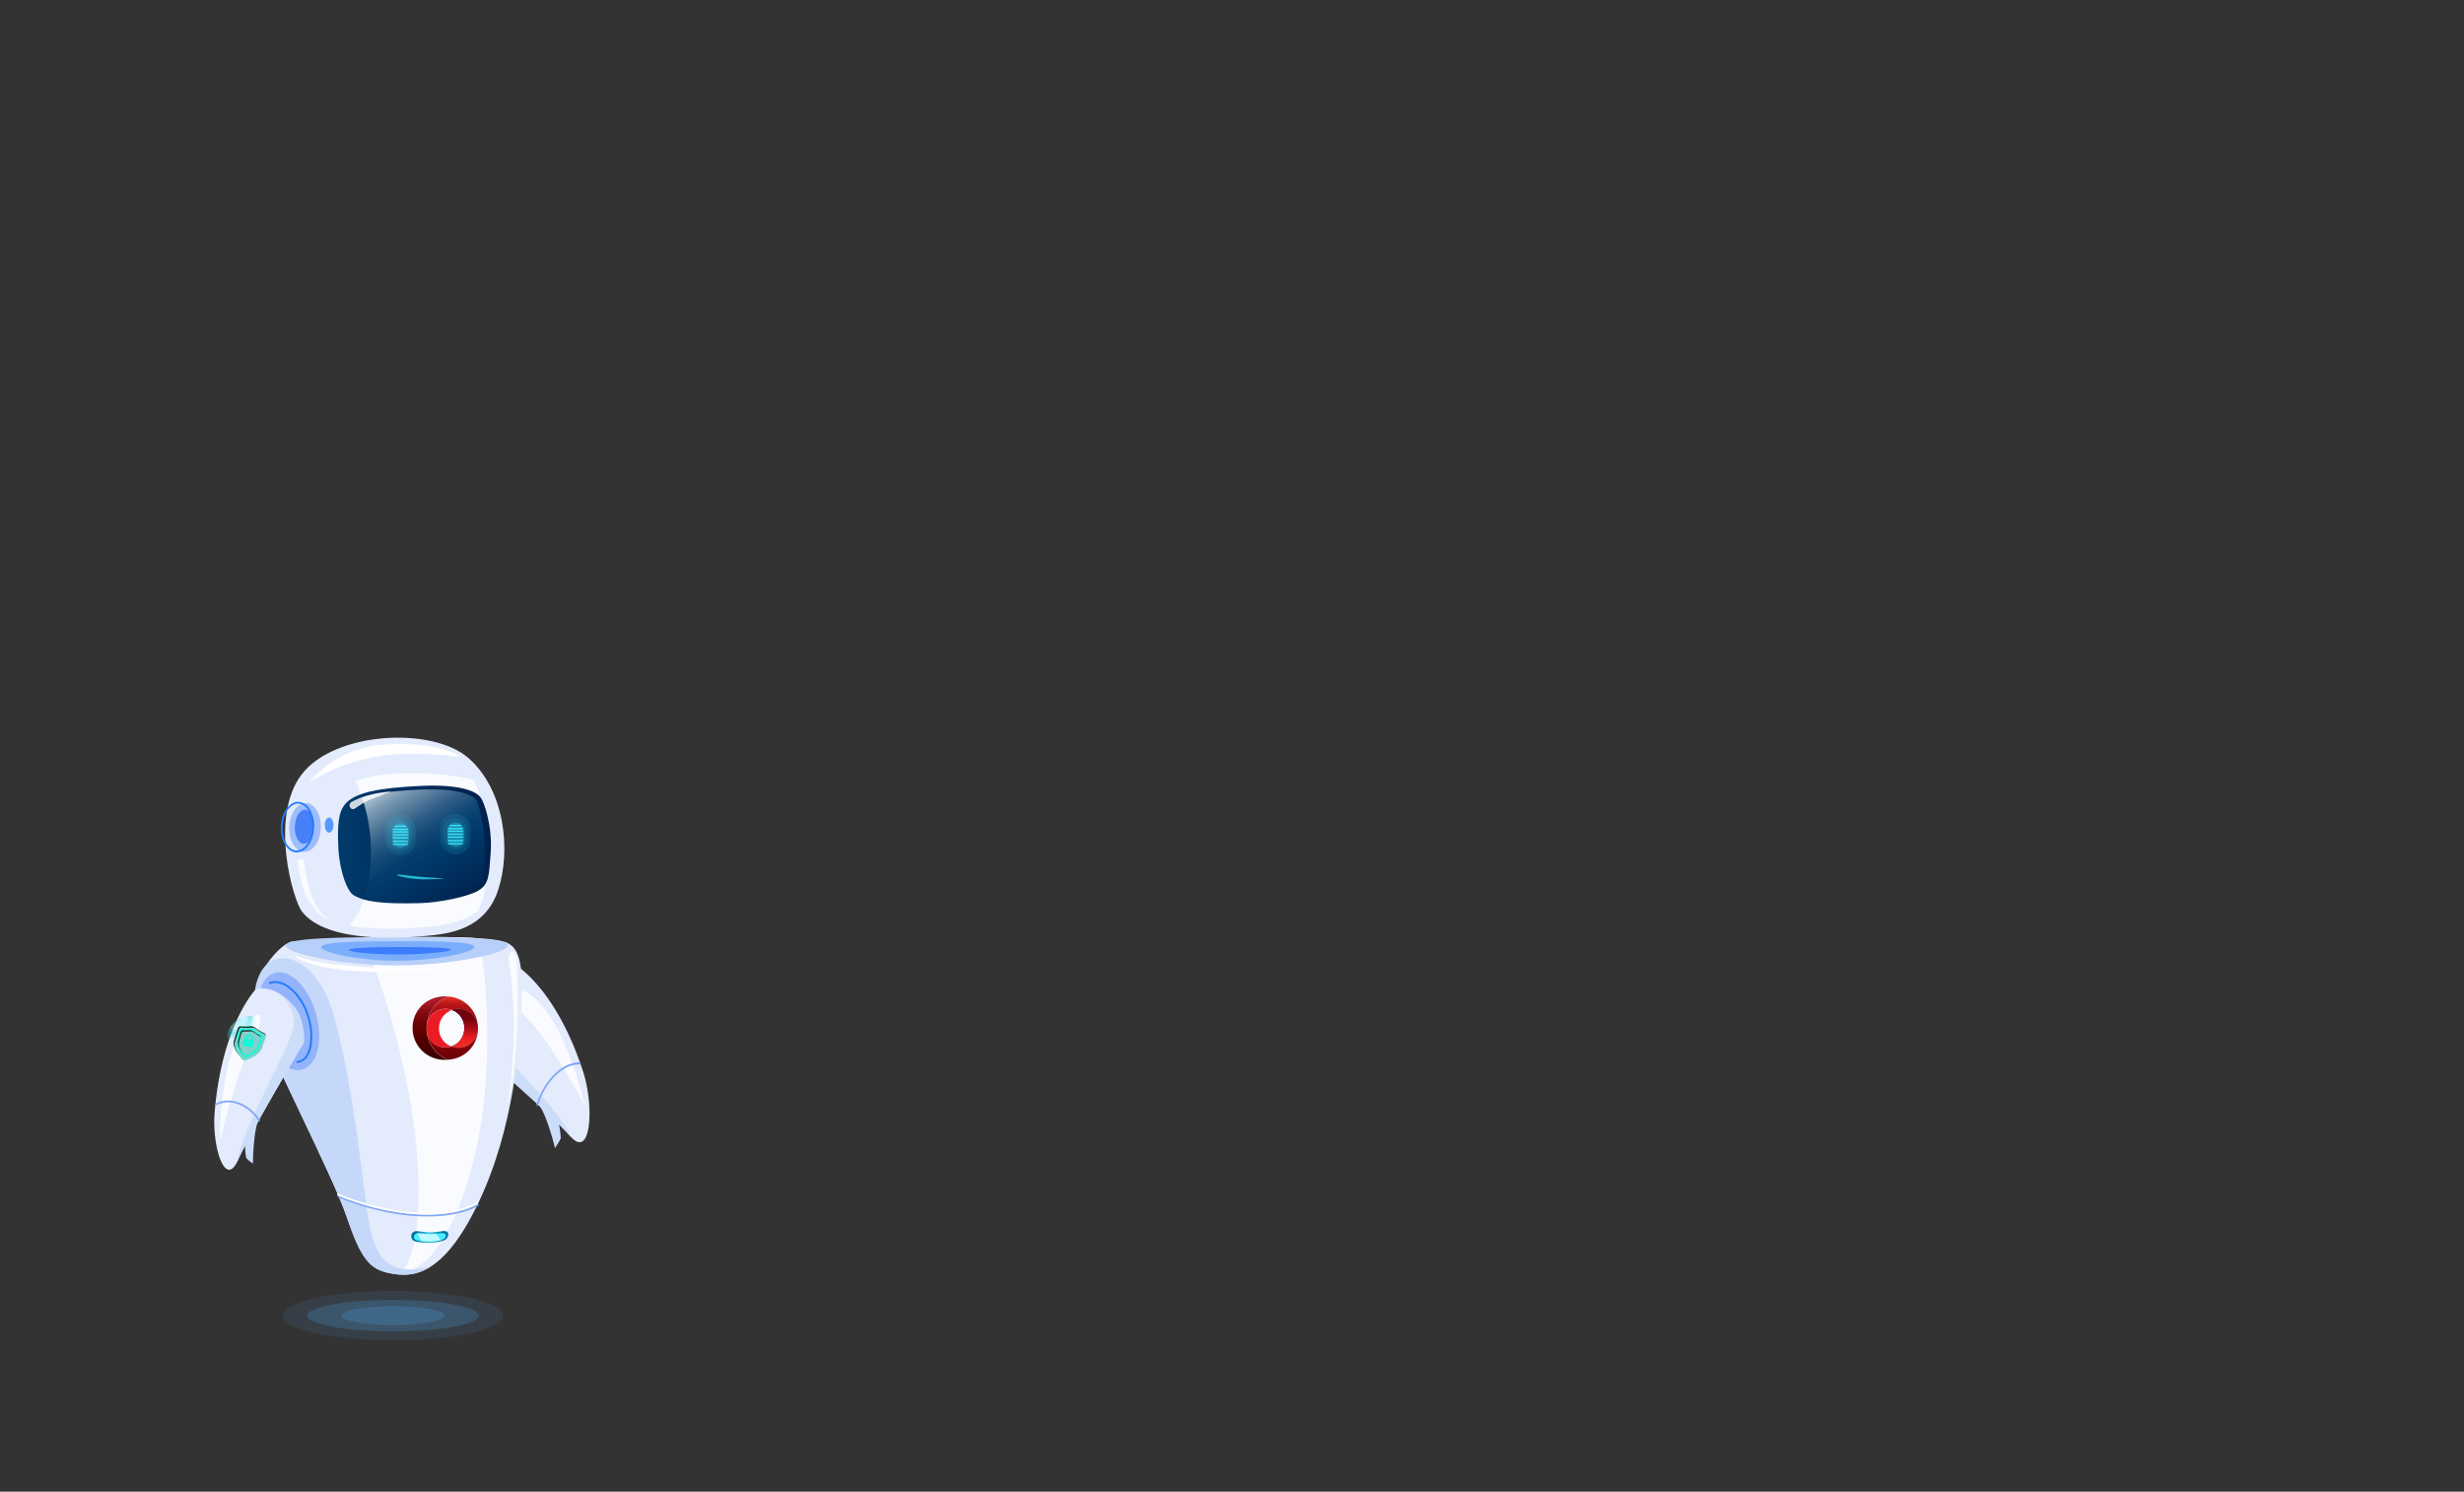 <svg xmlns="http://www.w3.org/2000/svg" xmlns:xlink="http://www.w3.org/1999/xlink" width="1024" height="620" viewBox="0 0 1024 620">
  <rect x="0" y="0" width="1024" height="620" fill="#333333" stroke="none"/>
  <defs>
    <style>
      .cls-1 {
        isolation: isolate;
      }

      .cls-2 {
        fill: none;
      }

      .cls-3, .cls-4 {
        fill: #51b2fb;
      }

      .cls-3, .cls-37 {
        opacity: 0.1;
      }

      .cls-4 {
        opacity: 0.2;
      }

      .cls-5 {
        fill: #e3ebfc;
      }

      .cls-6 {
        fill: #ccddfa;
      }

      .cls-7 {
        fill: #fafbff;
      }

      .cls-8 {
        fill: #80a7f6;
      }

      .cls-9 {
        fill: #9fbcfb;
      }

      .cls-10 {
        fill: #b8d0f9;
      }

      .cls-11, .cls-27, .cls-36 {
        fill: #207bff;
      }

      .cls-11, .cls-28 {
        opacity: 0.4;
      }

      .cls-12 {
        fill: #004bff;
        opacity: 0.5;
        mix-blend-mode: multiply;
      }

      .cls-13 {
        fill: #c5d8fa;
      }

      .cls-14 {
        fill: url(#_ÂÁ_Ï_ÌÌ_È_ËÂÌÚ_30);
      }

      .cls-15 {
        fill: #4aebff;
      }

      .cls-16, .cls-35 {
        fill: #fff;
      }

      .cls-17 {
        fill: #bef9ff;
      }

      .cls-18 {
        fill: url(#linear-gradient);
      }

      .cls-19 {
        fill: #ec1c24;
      }

      .cls-20 {
        fill: url(#linear-gradient-2);
      }

      .cls-21 {
        fill: url(#linear-gradient-3);
      }

      .cls-22 {
        fill: url(#linear-gradient-4);
      }

      .cls-23 {
        fill: url(#linear-gradient-5);
      }

      .cls-24 {
        fill: url(#linear-gradient-6);
      }

      .cls-25 {
        fill: url(#linear-gradient-7);
      }

      .cls-26 {
        fill: #93b4fb;
      }

      .cls-28 {
        mix-blend-mode: lighten;
        fill: url(#radial-gradient);
      }

      .cls-29 {
        fill: #00ffda;
      }

      .cls-30 {
        fill: #7fd1ca;
      }

      .cls-31 {
        fill: #1e1e1e;
      }

      .cls-32 {
        fill: url(#_ÂÁ_Ï_ÌÌ_È_ËÂÌÚ_14);
      }

      .cls-33 {
        fill: url(#_ÂÁ_Ï_ÌÌ_È_ËÂÌÚ_18);
      }

      .cls-34 {
        fill: #4880f8;
      }

      .cls-35 {
        opacity: 0.8;
      }

      .cls-36 {
        opacity: 0.72;
      }

      .cls-37, .cls-38, .cls-39, .cls-40 {
        fill: #3ae6fb;
      }

      .cls-38 {
        opacity: 0.3;
      }

      .cls-40 {
        opacity: 0.7;
      }
    </style>
    <radialGradient id="_ÂÁ_Ï_ÌÌ_È_ËÂÌÚ_30" data-name="¡ÂÁ˚ÏˇÌÌ˚È „‡‰ËÂÌÚ 30" cx="4463.1" cy="514.08" r="5.7" gradientTransform="translate(-4284.51)" gradientUnits="userSpaceOnUse">
      <stop offset="0" stop-color="#4aebff"/>
      <stop offset="1" stop-color="#00709e"/>
    </radialGradient>
    <linearGradient id="linear-gradient" x1="142.77" y1="414.48" x2="142.77" y2="445.92" gradientTransform="translate(45.19)" gradientUnits="userSpaceOnUse">
      <stop offset="0.02" stop-color="#dd2a21"/>
      <stop offset="0.06" stop-color="#c8201b"/>
      <stop offset="0.1" stop-color="#b71717"/>
      <stop offset="0.15" stop-color="#ac1113"/>
      <stop offset="0.22" stop-color="#a50e12"/>
      <stop offset="0.43" stop-color="#a30d11"/>
      <stop offset="0.79" stop-color="#6b0006"/>
    </linearGradient>
    <linearGradient id="linear-gradient-2" x1="133.64" y1="415.88" x2="133.64" y2="438.45" gradientTransform="translate(45.19)" gradientUnits="userSpaceOnUse">
      <stop offset="0" stop-color="#ad1a27"/>
      <stop offset="0.08" stop-color="#9e151f"/>
      <stop offset="0.28" stop-color="#7d090e"/>
      <stop offset="0.44" stop-color="#680304"/>
      <stop offset="0.56" stop-color="#610000"/>
      <stop offset="0.73" stop-color="#520000"/>
      <stop offset="1" stop-color="#3f0000"/>
    </linearGradient>
    <linearGradient id="linear-gradient-3" x1="802.3" y1="427.5" x2="817.32" y2="427.5" gradientTransform="matrix(-1, 0, 0, 1, 1015.73, 0)" gradientUnits="userSpaceOnUse">
      <stop offset="0" stop-color="#be1349"/>
      <stop offset="0.24" stop-color="#be124e"/>
      <stop offset="0.25" stop-color="#be124e"/>
      <stop offset="1" stop-color="#7a0025"/>
    </linearGradient>
    <linearGradient id="linear-gradient-4" x1="797.86" y1="435" x2="817.39" y2="435" gradientTransform="matrix(-1, 0, 0, 1, 1015.73, 0)" gradientUnits="userSpaceOnUse">
      <stop offset="0" stop-color="#282881"/>
      <stop offset="0.27" stop-color="#26257d"/>
      <stop offset="0.55" stop-color="#1f1b70"/>
      <stop offset="0.84" stop-color="#150c5b"/>
      <stop offset="1" stop-color="#0d004c"/>
    </linearGradient>
    <linearGradient id="linear-gradient-5" x1="802.48" y1="435" x2="817.32" y2="435" xlink:href="#linear-gradient-3"/>
    <linearGradient id="linear-gradient-6" x1="805.48" y1="427.44" x2="824.14" y2="427.44" xlink:href="#linear-gradient-4"/>
    <linearGradient id="linear-gradient-7" x1="147.87" y1="434.25" x2="147.87" y2="423.57" gradientTransform="translate(45.19)" gradientUnits="userSpaceOnUse">
      <stop offset="0" stop-color="#ed2d24"/>
      <stop offset="0.12" stop-color="#ed2824"/>
      <stop offset="0.25" stop-color="#ec1c24"/>
      <stop offset="1" stop-color="#74020d"/>
    </linearGradient>
    <radialGradient id="radial-gradient" cx="3026.93" cy="693.65" r="12.08" gradientTransform="matrix(0.74, 0.02, -0.03, 0.82, -2121.15, -206.49)" gradientUnits="userSpaceOnUse">
      <stop offset="0" stop-color="#00ddde" stop-opacity="0.52"/>
      <stop offset="0.09" stop-color="#2de6e7" stop-opacity="0.65"/>
      <stop offset="0.2" stop-color="#63f1f1" stop-opacity="0.8"/>
      <stop offset="0.3" stop-color="#8af8f9" stop-opacity="0.91"/>
      <stop offset="0.38" stop-color="#a2fdfd" stop-opacity="0.98"/>
      <stop offset="0.43" stop-color="#abffff"/>
      <stop offset="0.46" stop-color="#9ffcfd"/>
      <stop offset="0.51" stop-color="#7ff6f6"/>
      <stop offset="0.58" stop-color="#4aebeb"/>
      <stop offset="0.66" stop-color="#03dcdd"/>
      <stop offset="0.66" stop-color="#00dbdc"/>
      <stop offset="0.69" stop-color="#08dcdd" stop-opacity="0.97"/>
      <stop offset="0.74" stop-color="#1fdfe0" stop-opacity="0.88"/>
      <stop offset="0.8" stop-color="#44e5e5" stop-opacity="0.73"/>
      <stop offset="0.87" stop-color="#78eced" stop-opacity="0.53"/>
      <stop offset="0.94" stop-color="#baf5f6" stop-opacity="0.27"/>
      <stop offset="1" stop-color="#fff" stop-opacity="0"/>
    </radialGradient>
    <linearGradient id="_ÂÁ_Ï_ÌÌ_È_ËÂÌÚ_14" data-name="¡ÂÁ˚ÏˇÌÌ˚È „‡‰ËÂÌÚ 14" x1="4378.03" y1="560.21" x2="4441.48" y2="560.21" gradientTransform="translate(-4259.86 13.43) rotate(-2.88)" gradientUnits="userSpaceOnUse">
      <stop offset="0" stop-color="#003a6b"/>
      <stop offset="1" stop-color="#00204c"/>
    </linearGradient>
    <linearGradient id="_ÂÁ_Ï_ÌÌ_È_ËÂÌÚ_18" data-name="¡ÂÁ˚ÏˇÌÌ˚È „‡‰ËÂÌÚ 18" x1="4442.79" y1="324.63" x2="4474.94" y2="378.8" gradientTransform="translate(-4284.51)" gradientUnits="userSpaceOnUse">
      <stop offset="0" stop-color="#cbd7e1"/>
      <stop offset="0.05" stop-color="#aec0d0"/>
      <stop offset="0.15" stop-color="#7998b2"/>
      <stop offset="0.26" stop-color="#4e7698"/>
      <stop offset="0.35" stop-color="#2c5c85"/>
      <stop offset="0.44" stop-color="#144976"/>
      <stop offset="0.53" stop-color="#053e6e"/>
      <stop offset="0.6" stop-color="#003a6b"/>
      <stop offset="1" stop-color="#00204c"/>
    </linearGradient>
  </defs>
  <title>robot</title>
  <g class="cls-1">
    <g id="prosabot">
      <g id="fondo">
        <rect class="cls-2" width="1024" height="620"/>
      </g>
      <g id="sombra">
        <ellipse class="cls-3" cx="163.31" cy="546.82" rx="45.74" ry="10.27"/>
        <ellipse class="cls-4" cx="163.31" cy="546.82" rx="35.63" ry="6.53"/>
        <path class="cls-4" d="M184.76,546.82c0,2.18-9.6,3.94-21.45,3.94s-21.45-1.76-21.45-3.94,9.61-3.93,21.45-3.93S184.76,544.65,184.76,546.82Z"/>
      </g>
      <g id="brazoIzquierdo">
        <g>
          <path class="cls-5" d="M242.35,445.46c-11-33.68-26.72-43.89-30.37-45.87a2.35,2.35,0,0,0-1.85-.14c-2.49.76-8.78,3.82-14,15.86-3.64,8.31-1.05,18.56-.6,18.94,4.61,3.93,33.56,28.75,41.52,38C245.66,482.26,247,459.85,242.35,445.46Z"/>
          <path class="cls-6" d="M196.05,415.36a44.17,44.17,0,0,1,5.23-9.15c-.59,1.11-1.17,2.3-1.74,3.61-4.59,10.49-1.39,15.23.91,18.42,8.27,11.43,30.36,30.09,37,44.59-.16-.17-.33-.35-.5-.55-8-9.23-36.92-34-41.53-38C195,433.92,192.41,423.67,196.05,415.36Z"/>
          <path class="cls-7" d="M216.24,411.28c17.58,6.2,26.78,48.3,26.78,48.3s-13.86-26.15-23.34-35.67S210.25,409.16,216.24,411.28Z"/>
          <path class="cls-6" d="M232.21,466.7a48.32,48.32,0,0,1,.84,6.26c0,.61-2.4,4.42-2.46,4.13-.47-2.57-4.13-15.49-6.91-18.08C222.7,458.1,231.87,464.18,232.21,466.7Z"/>
          <path class="cls-8" d="M223.44,459.56a.59.59,0,0,0,.29-.36c2.37-8.13,9.15-16.78,17.07-16.79a.57.57,0,0,0,.5-.45.34.34,0,0,0-.3-.45c-8.4,0-15.56,9.08-18,17.61a.36.36,0,0,0,.26.49A.44.44,0,0,0,223.44,459.56Z"/>
        </g>
        <path class="cls-9" d="M207.42,418.07c6.33-11.26,8.35-22,4.52-23.89s-12.08,5.63-18.41,16.9S185.28,432.87,189,435C194.42,438,201.09,429.33,207.42,418.07Z"/>
      </g>
      <g id="torso">
        <path class="cls-5" d="M122,391.22c-4.42-.28-20,15.38-15.34,30.58s31.32,65.93,37.34,83.69,9.64,22.13,18.22,23.75,21.52,2.2,36.53-29.16,17.33-66.56,18-83.29-1.07-23.37-6.92-25.28C196.16,387.06,122,391.22,122,391.22Z"/>
        <path class="cls-7" d="M192.65,496.39c11.64-33,10.24-68.44,9.16-85.23-.72-11.17-2-17.76-4.61-21.3-12.4-.69-30.52-.39-45.87.1,8.21,21.66,20.34,58.12,22.36,95.69,1.35,25.06-2.11,37.31-6.91,43.58C174.6,527.67,184,520.93,192.65,496.39Z"/>
        <path class="cls-10" d="M211.1,392.9c0,3.25-23,8.3-46.14,8.34s-46.15-4.94-46.16-8.19,23-3.54,46.14-3.58S211.09,389.65,211.1,392.9Z"/>
        <path class="cls-11" d="M197.09,393.57c0,2.24-15.82,5.73-31.78,5.76s-31.8-3.41-31.8-5.66,15.83-2.45,31.79-2.48S197.08,391.32,197.09,393.57Z"/>
        <path class="cls-12" d="M187.38,394.73c0,.86-10.91,1.95-21.55,2s-20.81-1-20.81-1.9,10.18-1.2,20.81-1.22S187.37,393.87,187.38,394.73Z"/>
        <path class="cls-13" d="M153.49,509.16c-2.47-13.29-6.14-56.76-14.87-87.43-4.38-15.38-14.69-26.23-24.67-22.79-7.08,2.44-9.88,14.65-7.34,22.86,4.7,15.21,31.32,65.93,37.34,83.69s9.64,22.13,18.22,23.75c4.41.83,10,1.37,16.41-2.56C169.89,528,157.56,531.17,153.49,509.16Z"/>
        <path class="cls-14" d="M184.16,515.64a16,16,0,0,1-5.28.87,24.55,24.55,0,0,1-5.91-.43,2.36,2.36,0,0,1-2.06-2.2h0a2.13,2.13,0,0,1,2.07-2.19s4.54.51,5.65.5a41,41,0,0,0,5.73-.54c1.14,0,2.2.33,1.86,2A2.85,2.85,0,0,1,184.16,515.64Z"/>
        <path class="cls-15" d="M183.43,515.39a15.82,15.82,0,0,1-4.57.62,25,25,0,0,1-5.1-.31c-.95-.19-1.79-.7-1.79-1.56h0a1.7,1.7,0,0,1,1.79-1.56s3.93.36,4.89.35a40.73,40.73,0,0,0,5-.38c1,0,1.9.24,1.6,1.4C185.08,514.49,184.62,515,183.43,515.39Z"/>
        <path class="cls-8" d="M177.6,505.61c-10.44,0-23.24-2.26-37-7.94a.37.37,0,1,1,.28-.68c25.72,10.57,47.85,9.23,57.53,3.51a.37.37,0,0,1,.51.13.38.38,0,0,1-.13.51C194.15,503.86,186.79,505.61,177.6,505.61Z"/>
        <path class="cls-16" d="M177.33,504.78c-10.44,0-23.24-2.26-37.05-7.93a.37.37,0,0,1-.2-.49.39.39,0,0,1,.48-.2c25.73,10.58,47.86,9.23,57.54,3.51a.37.37,0,1,1,.38.64C193.87,503,186.51,504.78,177.33,504.78Z"/>
        <path class="cls-7" d="M214.77,399.8c2,40.2-3.83,59.22-3.83,59.22s5.54-30.37.43-59.73C210.67,395.26,214.46,393.52,214.77,399.8Z"/>
        <path class="cls-16" d="M122.34,397s4.57,2.75,21.3,4.31,38.74,1.26,38.74,1.26-20.29,2.68-38.82.69S122.34,397,122.34,397Z"/>
        <path class="cls-17" d="M181.32,512.8c-.81.07-1.75.13-2.67.13s-4.89-.35-4.89-.35a2.22,2.22,0,0,0-.37,0l1.8,3.29a33.25,33.25,0,0,0,3.67.11,16.42,16.42,0,0,0,4.26-.54Z"/>
        <g>
          <path class="cls-18" d="M177.3,427.34a14.2,14.2,0,0,1,8.86-13.15,13.64,13.64,0,0,1,1.58.2,13.07,13.07,0,0,1,10.87,12.45c0,.14,0,.29,0,.43v.16a8.1,8.1,0,0,0-8.1-8.09,8.27,8.27,0,0,0-2.65.44c.81-.28.77-.28,0,0a7.84,7.84,0,0,0-2.74-.48,7.76,7.76,0,0,0-7.73,8v.07a7.63,7.63,0,0,0,7.66,7.95,7.84,7.84,0,0,0,2.5-.4,8.09,8.09,0,0,0,11.1-7.39,12.93,12.93,0,0,1-10.79,12.72,15.05,15.05,0,0,1-1.66.21A14.2,14.2,0,0,1,177.3,427.34Z"/>
          <path class="cls-19" d="M182.42,427.44a8.09,8.09,0,0,0,5.1,7.52,7.84,7.84,0,0,1-2.5.4,7.63,7.63,0,0,1-7.66-7.95v-.07a7.76,7.76,0,0,1,7.73-8,7.84,7.84,0,0,1,2.74.48c.81-.3.85-.3,0,0A8.11,8.11,0,0,0,182.42,427.44Z"/>
          <path class="cls-20" d="M185,414.14c.39,0,.76,0,1.14.05a14.19,14.19,0,0,0,0,26.31c-.35,0-.71,0-1.08,0a13.2,13.2,0,0,1-13.6-13.2v-.07C171.49,420,177.14,414.14,185,414.14Z"/>
          <path class="cls-21" d="M198.62,427.44v0Z"/>
          <path class="cls-22" d="M187.74,434.89Z"/>
          <path class="cls-23" d="M187.74,434.89Z"/>
          <path class="cls-24" d="M190.52,435.54a8.09,8.09,0,0,1-3-.58l.22-.07h0a7.9,7.9,0,0,0,5.21-7.55v-.07a7.76,7.76,0,0,0-5.12-7.47l0,0a8.27,8.27,0,0,1,2.65-.44,8.1,8.1,0,0,1,8.1,8.09v.14A8.1,8.1,0,0,1,190.52,435.54Z"/>
          <path class="cls-25" d="M190.52,435.54a8.09,8.09,0,0,1-3-.58l.22-.07h0a7.9,7.9,0,0,0,5.21-7.55v-.07a7.76,7.76,0,0,0-5.12-7.47l0,0a8.27,8.27,0,0,1,2.65-.44,8.1,8.1,0,0,1,8.1,8.09v.14A8.1,8.1,0,0,1,190.52,435.54Z"/>
        </g>
      </g>
      <g id="brazoDerecho">
        <path class="cls-26" d="M131.3,421.16c3.19,11.09.67,21.54-5.63,23.35s-14-5.72-17.16-16.81-.67-21.55,5.63-23.35S128.12,410.06,131.3,421.16Z"/>
        <path class="cls-27" d="M123.65,441.77a.4.4,0,0,1-.41-.37.42.42,0,0,1,.38-.43,4.6,4.6,0,0,0,3.7-2.59c2.61-4.49,2.11-13-1.18-19.74-3.92-8.07-10.19-11.3-13.76-9.65a.4.4,0,0,1-.33-.73c4.48-2.07,11.12,2.43,14.81,10,3.4,7,3.89,15.79,1.15,20.5a5.41,5.41,0,0,1-4.34,3Z"/>
        <g>
          <path class="cls-5" d="M89.19,462.53c2.64-32.36,13.81-47.43,16.47-50.61a2.65,2.65,0,0,1,1.53-.9c2.22-.43,8.07-.58,14.81,7.09,4.66,5.29,4.48,14.82,4.18,15.32-3.09,5.19-22.47,37.88-27.33,48.85C93.56,494.2,88.06,476.36,89.19,462.53Z"/>
          <path class="cls-6" d="M122,418.14a26.25,26.25,0,0,0-6.15-5.31c.71.67,1.42,1.4,2.16,2.23,5.87,6.69,4.11,11.94,2.81,15.54-4.7,12.91-19.54,37.62-22.29,52.38.11-.21.21-.43.32-.67,4.86-11,24.24-43.66,27.33-48.85C126.52,433,126.69,423.43,122,418.14Z"/>
          <path class="cls-7" d="M104.37,423.35c-13.48,12.55-13,51.08-13,51.08S97.87,447,104,435.2,109,419.06,104.37,423.35Z"/>
          <path class="cls-6" d="M101.78,475.7a41.18,41.18,0,0,0,.52,5.51,9.14,9.14,0,0,0,2.85,2.35c-.11-2.31.44-14.49,2.26-17.79C108.06,464.6,101.58,473.49,101.78,475.7Z"/>
          <path class="cls-8" d="M107.72,466.11a.37.37,0,0,1-.31-.17c-3.55-5.69-10.9-9.93-17.52-6.57a.37.37,0,0,1-.5-.17.36.36,0,0,1,.16-.49c7-3.55,14.76.87,18.49,6.84a.38.38,0,0,1-.12.51A.46.46,0,0,1,107.72,466.11Z"/>
        </g>
        <g>
          <path class="cls-28" d="M112.2,432.51c-.17,5.49-4.31,9.81-9.25,9.66s-8.81-4.72-8.64-10.2,4.3-9.81,9.24-9.66S112.36,427,112.2,432.51Z"/>
          <g>
            <path class="cls-29" d="M97.13,433.09a8.69,8.69,0,0,0,2,5.24,18.07,18.07,0,0,0,2.16,2.48s5.7-1.46,7.27-4.74c.33-.68,1.82-5,1.82-5s.45-1-.39-1.52a23.39,23.39,0,0,1-2.89-1.64,8.16,8.16,0,0,0-1.93-1.23c-.55-.2-.79-.09-1.79,0a33,33,0,0,1-3.4-.09c-1,0-1.13,1.13-1.13,1.13A55.49,55.49,0,0,0,97.13,433.09Z"/>
            <path class="cls-30" d="M98.82,427.74a55.49,55.49,0,0,0-1.69,5.35c-.24,3.69,4.13,7.72,4.13,7.72h0s5.7-1.46,7.27-4.74c.33-.68,1.82-5,1.82-5s.45-1-.39-1.51a27.05,27.05,0,0,1-2.89-1.63,8,8,0,0,0-1.93-1.24c-.55-.2-.79-.09-1.79,0a30.57,30.57,0,0,1-3.4-.08C98.94,426.58,98.82,427.74,98.82,427.74Zm.9-.19h.84a9.49,9.49,0,0,0,2.62,0c1.81-.35,2.36.57,3.23,1.19a16.23,16.23,0,0,0,2.22,1.3c.26.13.5.25.73.38a1.42,1.42,0,0,1,0,.2.15.15,0,0,0,0,.07c-.57,1.64-1.56,4.42-1.78,4.88a7.86,7.86,0,0,1-3.73,3.1,18.39,18.39,0,0,1-2.2.88,19.68,19.68,0,0,1-1.54-1.86A8.44,8.44,0,0,1,98.27,433a34.87,34.87,0,0,1,1.37-5.19Z"/>
            <path class="cls-31" d="M97.13,433.09c-.14,2.14,1.27,4.4,2.48,5.91-1.1-1.49-2.22-3.5-2.1-5.41.06-.78,1.7-5.36,1.7-5.36s.12-1.15,1.12-1.13a30.47,30.47,0,0,0,3.4.09c1-.07,1.25-.19,1.79,0a8.28,8.28,0,0,1,1.93,1.24,26.51,26.51,0,0,0,2.89,1.64l.08.05a1,1,0,0,0-.46-.55,24.76,24.76,0,0,1-2.89-1.64,8.16,8.16,0,0,0-1.93-1.23c-.55-.2-.79-.09-1.79,0a30.57,30.57,0,0,1-3.4-.08c-1,0-1.13,1.13-1.13,1.13A55.49,55.49,0,0,0,97.13,433.09Z"/>
            <path class="cls-30" d="M102.82,433.18a.34.34,0,0,0,.09.34l-.07.27a.07.07,0,0,0,0,.09l.21.06a.08.08,0,0,0,.09-.05l.08-.27a.4.4,0,0,0,.24-.25.37.37,0,0,0-.26-.44A.35.35,0,0,0,102.82,433.18Z"/>
            <path class="cls-30" d="M102.82,431.35l-.13.53,1.58.41.13-.52a.82.82,0,1,0-1.58-.42Z"/>
            <path class="cls-30" d="M100,429s-1,3.37-1,3.95c-.21,2.74,2.84,5.9,2.84,5.9h0s4-1.13,5.19-3.59c.24-.51,1.34-3.72,1.34-3.72s.33-.78-.26-1.12a17.66,17.66,0,0,1-2-1.19,11,11,0,0,0-.92-.63,3.75,3.75,0,0,0-.58-.32h0a2.28,2.28,0,0,0-1.19-.1,17.21,17.21,0,0,1-2.4,0C100.2,428.17,100,429,100,429Zm1.45,3a.45.45,0,0,1,.54-.32l.12,0,.14-.52a1.45,1.45,0,1,1,2.81.74l-.14.53.12,0a.43.43,0,0,1,.31.54l-.54,2.05a.44.44,0,0,1-.54.32l-3-.8a.45.45,0,0,1-.31-.55Z"/>
            <path class="cls-31" d="M98.92,433c-.15,2,1.38,4.16,2.26,5.23-.88-1.17-2-3-1.88-4.73,0-.58,1-3.95,1-3.95s.24-.85,1-.84a18.74,18.74,0,0,0,2.39,0,2.17,2.17,0,0,1,1.19.1h0a5.37,5.37,0,0,1,.57.31c.27.16.58.38.93.64a15.86,15.86,0,0,0,2,1.15.68.68,0,0,0-.34-.46,17.59,17.59,0,0,1-2-1.19c-.35-.26-.67-.47-.93-.63a4.9,4.9,0,0,0-.58-.32h0a2.28,2.28,0,0,0-1.19-.1,17,17,0,0,1-2.39,0c-.71,0-1,.84-1,.84S99,432.38,98.92,433Z"/>
          </g>
        </g>
      </g>
      <g id="cabeza">
        <g>
          <path class="cls-5" d="M125.47,378.86c10.55,13.58,42.82,11,51.81,10.13s24.23-2.42,29.72-19,2.74-41.82-12.35-54.94-55.46-11-69.18,6.7S121.81,374.15,125.47,378.86Z"/>
          <path class="cls-16" d="M128.26,325.39c.6-.21,13.06-9.9,35.63-11.83,7.77-.67,19.88,0,27.65,1.07-.77-.82-11.94-7.26-35-4.87A45.47,45.47,0,0,0,128.26,325.39Z"/>
          <path class="cls-7" d="M169.29,321.38c-7.27.12-14.55.64-21.4,3.24l-.15.06c7.11,15.06,7.69,34.67,3.53,48.7a29.67,29.67,0,0,1-6.05,11.37c12.55,2.21,26.6,1.06,32.06.54,5.95-.57,14.63-1.45,21.41-6.77a34.2,34.2,0,0,0,2-5.14c4.21-14.21,3.56-34.16-3.82-49.29A117.42,117.42,0,0,0,169.29,321.38Z"/>
          <path class="cls-32" d="M143,334.75c4.18-5.69,15.6-7.18,29.9-8,18.46-1.1,24.7,2.23,26.59,4.37s5.15,12.73,4.45,23-.82,13.4-5.06,16-16.47,5.07-24.38,5.26c-15,.37-22.54-.36-27.55-3.31-2.56-1.5-5.82-9.6-6.33-19.6S140.85,337.7,143,334.75Z"/>
          <path class="cls-33" d="M172.41,328.31c-8.89.51-16.61,1.28-22,3.2,4.75,13.18,4.78,28.83,1.26,40.4,0,.13-.09.26-.13.39,4.74,1.37,11.54,1.7,22.44,1.44,7.58-.18,19.32-2.52,23.39-4.91a7.24,7.24,0,0,0,3.19-3.33,68.91,68.91,0,0,0-2.35-32.77,3.72,3.72,0,0,0-.26-.34C196.1,330.4,190.11,327.28,172.41,328.31Z"/>
          <path class="cls-9" d="M133.31,344.22c-.24,5.59-3.37,10-7,9.84s-6.33-4.83-6.08-10.42,3.38-10,7-9.84S133.56,338.62,133.31,344.22Z"/>
          <path class="cls-34" d="M130.46,343.8c-.18,3.93-2.09,7-4.28,6.93s-3.81-3.35-3.64-7.28,2.09-7,4.28-6.94S130.63,339.87,130.46,343.8Z"/>
          <path class="cls-27" d="M130.52,344.09h0a13.73,13.73,0,0,0-1.65-7.45,6,6,0,0,0-4.79-3.35c-3.79-.17-7.11,4.4-7.36,10.19s2.63,10.64,6.43,10.81h.21C127.07,354.29,130.27,349.78,130.52,344.09ZM124.05,334a5.27,5.27,0,0,1,4.18,3,12.89,12.89,0,0,1,1.55,7c-.24,5.38-3.2,9.63-6.6,9.49s-6-4.65-5.72-10,3.09-9.49,6.42-9.49Z"/>
          <path class="cls-7" d="M123.6,357.19l2.65.09s1.12,11,4.29,17.45,7.67,8.53,7.67,8.53-6.78-2.2-10.84-10.57C124.45,366.66,123.6,357.19,123.6,357.19Z"/>
          <path class="cls-35" d="M145.5,335.59v0a1.41,1.41,0,0,0,2,.48c1.29-.88,3.25-2.2,4.38-2.81,1.78-1,10.59-4.23,10.59-4.23s-8.83.18-16.33,4.26A1.67,1.67,0,0,0,145.5,335.59Z"/>
        </g>
        <path class="cls-36" d="M138.58,342.93c0,1.74-.81,3.15-1.8,3.15s-1.81-1.41-1.81-3.15.81-3.14,1.81-3.14S138.58,341.2,138.58,342.93Z"/>
      </g>
      <g id="ojos">
        <g>
          <rect class="cls-37" x="159.99" y="338.66" width="12.73" height="16.63" rx="5.9"/>
          <rect class="cls-37" x="161.33" y="340.45" width="10.06" height="13.05" rx="5.03"/>
          <rect class="cls-38" x="163.02" y="342.13" width="6.98" height="10.16" rx="3.49"/>
          <path class="cls-39" d="M169.26,346.05h-5.73a.28.28,0,1,1,0-.56h5.73a.28.28,0,0,1,0,.56Z"/>
          <path class="cls-39" d="M169.26,347.26h-5.73a.28.28,0,1,1,0-.56h5.73a.28.28,0,0,1,0,.56Z"/>
          <path class="cls-39" d="M169.26,348.51h-5.73a.28.28,0,1,1,0-.55h5.73a.28.28,0,1,1,0,.55Z"/>
          <path class="cls-39" d="M168.53,343.72h-4.27a.28.28,0,1,1,0-.55h4.27a.28.28,0,1,1,0,.55Z"/>
          <path class="cls-39" d="M169.26,345h-5.73a.28.28,0,1,1,0-.55h5.73a.28.28,0,1,1,0,.55Z"/>
          <path class="cls-39" d="M169.26,350h-5.73a.28.28,0,0,1-.28-.28.27.27,0,0,1,.28-.28h5.73a.28.28,0,0,1,.28.28A.29.29,0,0,1,169.26,350Z"/>
          <path class="cls-39" d="M169.26,351.22h-5.73a.28.28,0,1,1,0-.56h5.73a.28.28,0,0,1,0,.56Z"/>
        </g>
        <g>
          <rect class="cls-37" x="182.85" y="338.36" width="12.73" height="16.63" rx="5.9"/>
          <rect class="cls-37" x="184.19" y="340.15" width="10.06" height="13.05" rx="5.03"/>
          <rect class="cls-38" x="185.88" y="341.83" width="6.98" height="10.16" rx="3.49"/>
          <path class="cls-39" d="M192.12,345.75h-5.73a.28.28,0,1,1,0-.56h5.73a.28.28,0,1,1,0,.56Z"/>
          <path class="cls-39" d="M192.12,347h-5.73a.28.28,0,1,1,0-.56h5.73a.28.28,0,0,1,0,.56Z"/>
          <path class="cls-39" d="M192.12,348.21h-5.73a.28.28,0,1,1,0-.55h5.73a.28.28,0,1,1,0,.55Z"/>
          <path class="cls-39" d="M191.39,343.42h-4.27a.28.28,0,1,1,0-.55h4.27a.28.28,0,1,1,0,.55Z"/>
          <path class="cls-39" d="M192.12,344.68h-5.73a.27.27,0,0,1-.28-.28.28.28,0,0,1,.28-.28h5.73a.29.29,0,0,1,.28.28A.28.28,0,0,1,192.12,344.68Z"/>
          <path class="cls-39" d="M192.12,349.7h-5.73a.28.28,0,1,1,0-.55h5.73a.28.28,0,1,1,0,.55Z"/>
          <path class="cls-39" d="M192.12,350.92h-5.73a.28.28,0,0,1-.28-.28.27.27,0,0,1,.28-.28h5.73a.28.28,0,0,1,.28.28A.29.29,0,0,1,192.12,350.92Z"/>
        </g>
      </g>
      <path id="boca" class="cls-40" d="M169,363.82c5.75.73,16.05,1.3,16.05,1.3s-9.12.93-15.06-.1S162.83,363,169,363.82Z"/>
    </g>
  </g>
</svg>
